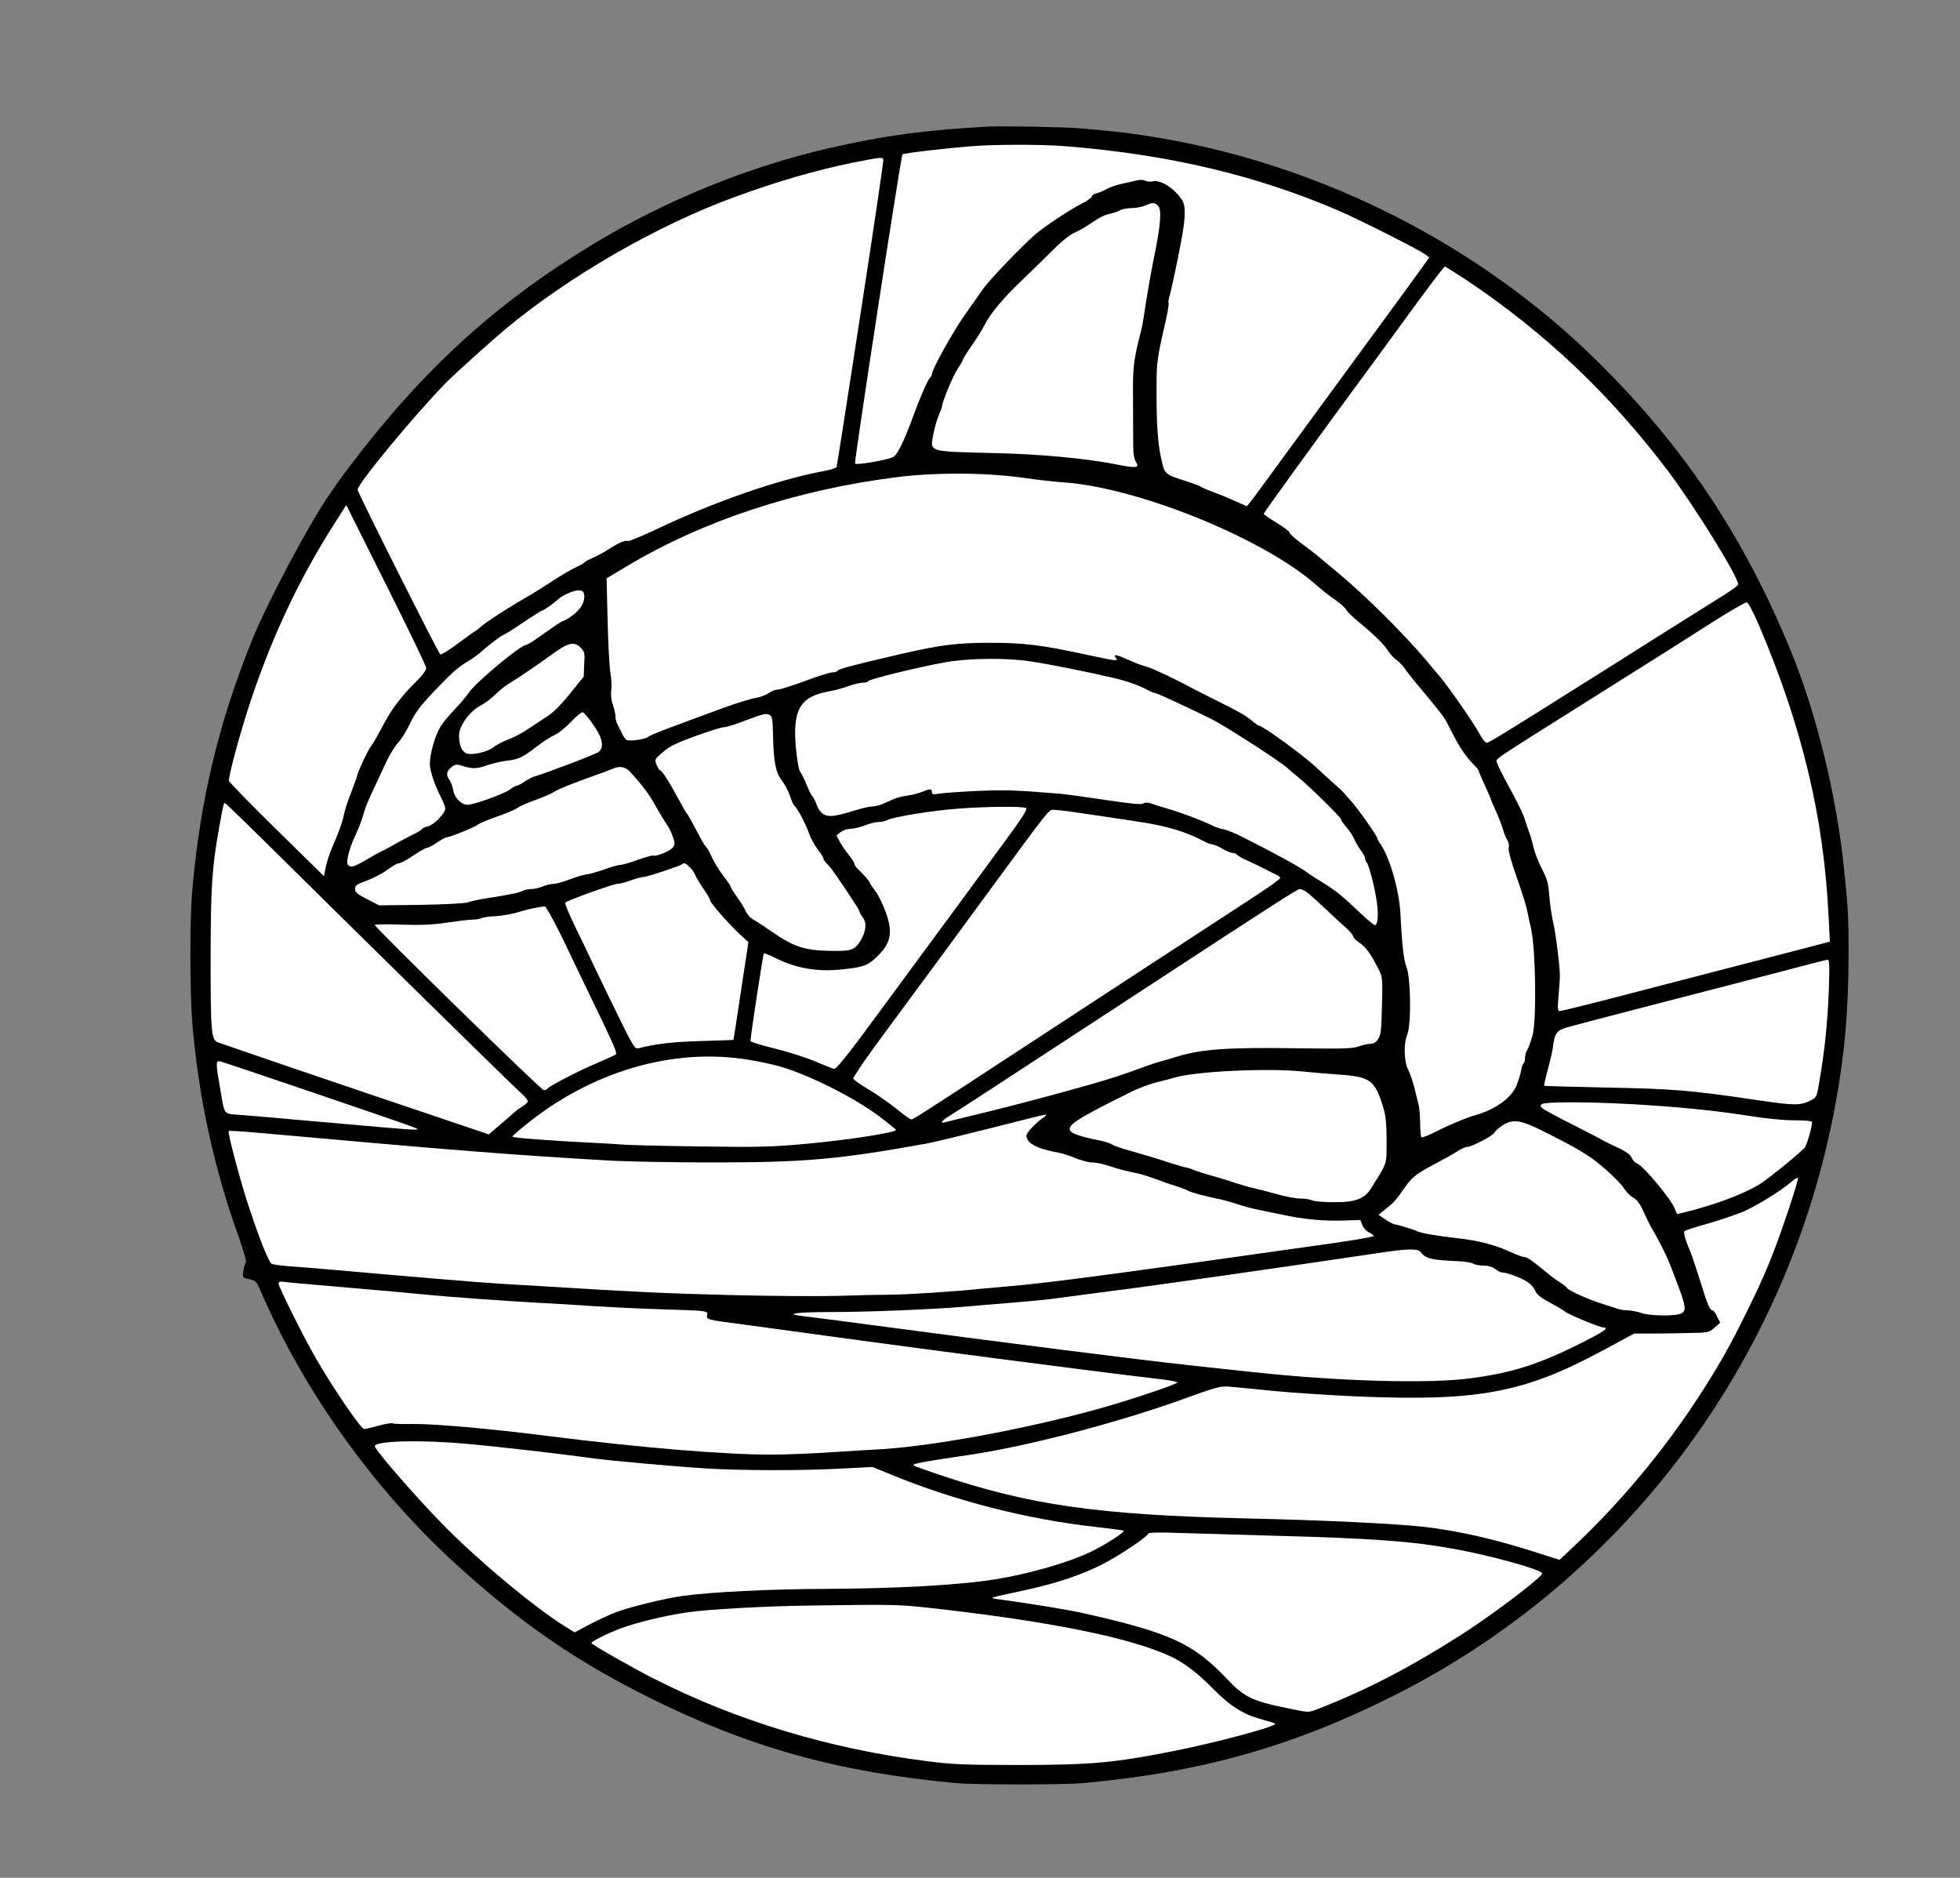 <?xml version="1.0" standalone="no"?>
<!DOCTYPE svg PUBLIC "-//W3C//DTD SVG 20010904//EN"
 "http://www.w3.org/TR/2001/REC-SVG-20010904/DTD/svg10.dtd">
<svg id="dolphin" version="1.0" xmlns="http://www.w3.org/2000/svg"
 width="1140pt" height="1092pt" viewBox="0 0 1140 1092"
 preserveAspectRatio="xMidYMid meet">
<rect x="0" y="0" width="1140" height="1092" fill="#808080" stroke="none"/>
<g transform="translate(0,1092) scale(0.1,-0.1)"
fill="#000000" stroke="none">
<path fill="#000000" stroke="none" d="M5755 10184 c-358 -18 -612 -52 -930
-125 -469 -107 -952 -303 -1374 -558 -565 -342 -990 -729 -1415 -1290 -39 -51
-75 -101 -81 -110 -5 -9 -20 -31 -33 -48 -116 -164 -367 -635 -457 -858 -192
-476 -300 -926 -346 -1445 -16 -173 -15 -604 0 -785 37 -432 126 -840 270
-1240 27 -77 46 -142 42 -145 -4 -3 -11 -24 -15 -47 -6 -40 -5 -43 21 -49 50
-11 53 -13 73 -58 256 -597 668 -1173 1155 -1614 370 -335 692 -556 1117 -767
578 -287 1091 -430 1773 -494 116 -11 632 -11 750 0 683 63 1215 213 1805 510
1338 673 2288 1944 2564 3429 55 295 78 557 78 895 0 200 -3 260 -28 495 -44
423 -161 896 -308 1255 -275 668 -621 1186 -1125 1684 -758 748 -1794 1234
-2856 1341 -55 5 -125 12 -155 14 -82 7 -445 14 -525 10z"/>
<path fill="#ffffff" stroke="none" d="M6195 10070 c601 -48 1112 -169 1593
-376 122 -53 465 -226 501 -253 l24 -18 -31 -44 c-18 -24 -55 -76 -84 -116
-29 -39 -92 -125 -139 -190 -317 -432 -394 -538 -567 -774 -105 -145 -203
-277 -216 -294 l-24 -29 -63 28 c-35 16 -93 40 -129 53 -35 13 -69 28 -75 32
-5 5 -41 18 -80 31 -132 42 -131 42 -150 128 -21 93 -29 206 -28 412 0 156 1
166 55 403 11 49 17 91 15 94 -3 2 -1 19 4 36 13 44 57 253 75 357 20 116 20
175 -1 207 -46 70 -126 120 -172 108 -13 -3 -32 -1 -42 4 -11 6 -31 7 -52 1
-19 -4 -59 -14 -89 -20 -30 -7 -68 -20 -85 -30 -16 -10 -42 -20 -57 -24 -16
-3 -28 -12 -28 -19 0 -6 -26 -25 -58 -41 -70 -36 -213 -130 -267 -176 -78 -67
-274 -271 -310 -324 -12 -17 -59 -85 -106 -151 -72 -103 -189 -315 -189 -342
0 -5 -5 -14 -11 -20 -15 -15 -61 -122 -105 -243 -42 -115 -79 -193 -104 -215
-18 -16 -217 -52 -227 -41 -6 6 267 1789 276 1798 6 7 215 32 391 47 148 12
414 12 555 1z"/>
<path fill="#ffffff" stroke="none" d="M5005 9095 c-74 -484 -137 -885 -139
-891 -2 -5 -35 -16 -72 -23 -260 -47 -641 -179 -974 -338 -85 -40 -160 -71
-167 -69 -16 6 -54 -10 -113 -48 -24 -16 -65 -38 -90 -49 -25 -11 -47 -23 -50
-27 -3 -4 -21 -15 -40 -24 -49 -24 -84 -44 -167 -98 -40 -26 -85 -54 -100 -63
-120 -68 -268 -163 -299 -192 -14 -13 -27 -23 -30 -23 -2 0 -47 -32 -99 -71
-52 -39 -99 -68 -104 -65 -11 7 -481 942 -481 958 0 35 329 433 515 623 43 45
255 235 340 307 368 308 887 608 1340 773 245 90 473 156 685 199 167 33 174
34 178 16 1 -8 -58 -411 -133 -895z"/>
<path fill="#ffffff" stroke="none" d="M6736 9723 c22 -22 15 -113 -25 -306
-16 -78 -36 -194 -46 -257 -9 -63 -20 -131 -25 -150 -48 -190 -52 -221 -50
-409 0 -102 1 -221 1 -265 0 -54 5 -86 16 -102 23 -36 3 -38 -118 -14 -172 34
-439 59 -699 65 -398 10 -381 4 -361 111 7 37 21 87 32 110 10 24 19 48 19 54
0 23 64 177 90 215 15 22 30 48 33 58 4 10 27 47 52 82 25 35 58 88 73 118 34
66 108 155 221 262 46 44 123 119 170 166 55 55 103 94 133 107 27 11 73 39
104 61 31 22 73 43 93 46 20 4 48 13 63 21 14 8 46 14 71 14 25 0 60 7 78 15
44 19 54 18 75 -2z"/>
<path fill="#ffffff" stroke="none" d="M8530 9291 c458 -307 838 -667 1176
-1116 153 -204 404 -609 404 -654 0 -5 -39 -34 -87 -64 -49 -30 -218 -137
-378 -237 -159 -101 -348 -220 -420 -265 -476 -300 -566 -355 -578 -355 -8 0
-26 24 -42 53 -33 62 -172 262 -229 331 -23 26 -58 69 -80 95 -129 154 -360
383 -521 516 -27 22 -67 56 -90 75 -22 19 -73 59 -113 88 -40 30 -72 59 -72
65 0 7 -34 32 -75 57 -41 25 -75 48 -75 52 0 6 335 469 564 779 23 30 140 191
261 357 121 166 224 302 228 302 4 0 61 -36 127 -79z"/>
<path fill="#ffffff" stroke="none" d="M5955 8141 c77 -11 181 -23 230 -26
435 -30 1166 -327 1472 -598 33 -29 82 -68 111 -87 28 -19 56 -44 63 -57 6
-12 40 -44 74 -72 87 -71 148 -131 169 -167 10 -16 30 -38 45 -49 15 -10 37
-32 49 -49 12 -18 41 -55 64 -83 134 -160 168 -202 188 -243 50 -99 66 -127
96 -170 18 -25 44 -56 58 -69 14 -14 26 -28 26 -32 0 -4 16 -42 35 -83 19 -42
35 -78 35 -81 0 -2 13 -33 29 -68 16 -35 35 -83 42 -108 7 -24 19 -54 27 -66
7 -12 11 -31 7 -42 -4 -13 13 -77 45 -168 29 -81 56 -166 60 -188 5 -22 16
-76 26 -120 26 -122 32 -525 8 -615 -10 -36 -23 -74 -31 -85 -7 -11 -13 -32
-13 -47 0 -15 -4 -29 -9 -32 -4 -3 -11 -22 -14 -42 -3 -20 -16 -60 -27 -88
-31 -73 -127 -141 -245 -173 -44 -12 -150 -56 -222 -93 -42 -21 -80 -37 -85
-34 -4 3 -8 40 -8 82 0 42 -5 93 -10 112 -5 19 -16 63 -24 98 -9 34 -25 80
-36 102 -24 48 -27 151 -5 203 24 57 21 326 -4 392 -17 47 -26 120 -36 315 -7
134 -63 326 -116 402 -11 14 -19 30 -19 35 0 12 -119 180 -151 214 -13 14 -31
34 -40 45 -9 10 -28 30 -43 42 -16 13 -69 62 -119 108 -76 72 -313 244 -335
244 -4 0 -23 14 -42 30 -34 29 -80 55 -240 134 -41 21 -84 42 -95 48 -89 49
-237 120 -270 129 -42 12 -50 15 -127 48 -57 26 -76 27 -58 6 18 -22 5 -20
-177 19 -252 55 -359 68 -553 68 -191 0 -288 -12 -510 -63 -270 -62 -375 -90
-378 -99 -2 -6 -15 -10 -30 -10 -14 0 -86 -22 -159 -50 -73 -27 -145 -50 -159
-50 -13 0 -37 -9 -52 -20 -15 -11 -50 -24 -77 -29 -28 -4 -108 -29 -180 -55
-331 -121 -431 -159 -445 -171 -18 -15 -110 -28 -127 -17 -6 4 -17 19 -23 32
-6 14 -17 36 -25 50 -8 14 -15 37 -15 51 0 15 -7 46 -15 70 -10 27 -13 58 -10
84 4 22 1 69 -5 105 -6 36 -13 173 -16 306 l-6 241 121 72 c442 264 986 443
1566 516 229 29 523 27 740 -4z"/>
<path fill="#ffffff" stroke="none" d="M2479 7035 c1 -12 -24 -45 -60 -80 -78
-77 -138 -154 -180 -233 -51 -95 -65 -120 -77 -135 -18 -21 -74 -139 -83 -172
-4 -16 -22 -66 -39 -110 -18 -44 -35 -98 -39 -120 -7 -41 -38 -125 -74 -205
-11 -25 -25 -70 -32 -100 l-11 -55 -275 270 c-151 148 -275 276 -277 283 -6
22 67 290 128 472 127 380 287 717 494 1039 l60 94 232 -464 c128 -255 233
-473 233 -484z"/>
<path fill="#ffffff" stroke="none" d="M3398 7458 c5 -38 -22 -84 -70 -118
-22 -17 -45 -30 -50 -30 -4 0 -31 -16 -58 -35 -28 -19 -72 -51 -100 -70 -27
-19 -54 -35 -59 -35 -32 0 -293 -217 -333 -277 -14 -21 -52 -65 -84 -99 -32
-33 -71 -80 -85 -105 -29 -48 -59 -155 -59 -211 0 -39 26 -118 64 -193 14 -27
26 -58 26 -67 0 -27 -67 -96 -100 -103 -17 -4 -33 -11 -36 -17 -4 -6 -30 -21
-58 -34 -28 -14 -73 -38 -101 -54 -27 -16 -61 -33 -73 -39 -13 -6 -55 -29 -92
-51 -72 -42 -89 -47 -106 -30 -13 13 5 90 39 163 26 56 44 104 57 152 4 17 27
71 50 120 23 50 58 124 77 165 19 41 50 91 68 110 18 19 50 70 70 113 29 62
58 100 138 185 106 111 139 141 206 181 22 13 50 34 63 45 39 35 112 92 128
100 25 11 51 28 142 89 47 31 89 57 92 57 8 0 64 39 91 64 29 27 96 55 125 53
19 -2 26 -8 28 -29z"/>
<path fill="#ffffff" stroke="none" d="M10228 7290 c254 -594 381 -1126 408
-1706 l7 -140 -84 -22 c-94 -25 -726 -188 -1179 -306 -162 -42 -301 -76 -309
-76 -11 0 -13 16 -6 88 4 48 7 98 8 112 0 60 -24 251 -39 315 -9 39 -19 109
-23 156 -5 72 -12 97 -42 155 -20 38 -42 94 -49 124 -7 30 -18 71 -26 90 -7
19 -18 53 -25 74 -11 36 -31 78 -122 246 -19 36 -37 74 -41 86 -7 22 -40 0
539 364 480 302 533 335 720 455 99 63 187 113 195 112 8 -1 37 -55 68 -127z"/>
<path fill="#ffffff" stroke="none" d="M3377 7154 c23 -23 25 -31 21 -97 l-3
-72 -80 -99 c-55 -68 -98 -111 -137 -135 -31 -20 -81 -53 -111 -73 -30 -21
-80 -47 -111 -58 -31 -12 -69 -32 -84 -44 -36 -30 -133 -51 -162 -36 -26 14
-40 49 -40 103 0 56 62 142 127 175 24 13 63 42 85 64 23 23 57 50 77 62 44
26 161 105 245 166 99 73 135 82 173 44z"/>
<path fill="#ffffff" stroke="none" d="M5993 7074 c108 -16 332 -61 482 -96
85 -20 146 -42 207 -74 14 -8 31 -14 36 -14 10 0 183 -80 327 -151 79 -39 411
-253 446 -288 9 -9 36 -32 60 -51 62 -50 249 -233 249 -245 0 -5 14 -26 31
-45 17 -19 38 -51 46 -70 8 -19 26 -49 39 -67 13 -17 24 -38 24 -45 0 -8 4
-18 9 -23 13 -14 48 -149 59 -230 11 -77 6 -135 -12 -135 -6 1 -45 33 -87 73
-115 109 -140 129 -260 202 -9 6 -37 24 -62 42 -39 28 -190 110 -379 205 -31
15 -72 31 -90 35 -18 3 -44 11 -58 18 -67 33 -185 78 -265 101 -27 8 -68 20
-89 28 -29 10 -45 11 -57 3 -12 -7 -72 -1 -220 21 -112 17 -235 34 -274 37
-256 21 -317 22 -480 15 -99 -5 -197 -12 -217 -16 -31 -5 -38 -4 -38 10 0 20
-11 20 -57 1 -20 -8 -57 -18 -82 -21 -25 -3 -62 -12 -81 -20 -19 -9 -50 -22
-68 -30 -18 -8 -45 -14 -59 -14 -15 0 -54 -9 -87 -19 -123 -38 -162 -44 -193
-28 -18 10 -33 30 -42 54 -7 21 -19 45 -26 53 -8 8 -23 40 -35 70 -12 30 -28
62 -35 70 -8 9 -18 64 -25 133 -22 230 22 307 195 337 28 5 76 18 107 29 32
12 71 21 88 21 16 0 30 4 30 9 0 10 296 83 450 110 136 24 356 26 493 5z"/>
<path fill="#ffffff" stroke="none" d="M3451 6705 c54 -77 64 -129 32 -157
-15 -13 -290 -118 -373 -143 -14 -4 -41 -18 -60 -31 -19 -13 -40 -24 -46 -24
-6 0 -23 -9 -36 -20 -32 -25 -211 -90 -248 -90 -37 0 -76 39 -84 85 -4 22 -14
48 -22 59 -21 30 -17 52 11 74 22 17 31 19 58 10 63 -20 88 -20 145 0 31 11
84 24 117 28 72 8 93 18 180 85 36 28 83 57 103 66 20 8 61 42 92 74 30 32 61
58 69 57 8 -2 36 -34 62 -73z"/>
<path fill="#ffffff" stroke="none" d="M4480 6760 c11 -7 15 -32 16 -107 3
-160 15 -225 50 -270 17 -21 39 -62 48 -90 10 -29 21 -55 26 -58 15 -10 68
-108 85 -160 9 -27 32 -70 51 -94 19 -24 34 -49 34 -55 0 -6 11 -21 24 -33 20
-19 66 -86 163 -234 13 -19 23 -39 23 -43 0 -4 9 -19 19 -32 24 -31 18 -82
-15 -136 -32 -51 -50 -58 -146 -58 -174 1 -234 19 -369 112 -42 29 -90 61
-107 70 -17 9 -38 32 -45 50 -8 18 -31 55 -51 83 -20 27 -36 54 -36 58 0 5
-20 34 -44 65 -24 31 -53 80 -66 107 -12 28 -25 52 -29 55 -9 7 -28 39 -52 85
-36 69 -56 104 -66 117 -6 7 -26 42 -45 78 -48 91 -98 170 -108 170 -4 0 -13
14 -21 32 -13 31 -12 32 35 73 38 34 77 53 189 94 78 28 153 52 167 52 14 0
70 17 125 39 109 41 123 44 145 30z"/>
<path fill="#ffffff" stroke="none" d="M3664 6433 c73 -81 106 -124 142 -187
44 -78 53 -91 76 -126 10 -14 24 -44 32 -67 12 -35 12 -44 0 -61 -14 -20 -100
-56 -114 -47 -4 2 -44 -9 -90 -25 -45 -17 -92 -30 -104 -30 -11 0 -53 -12 -91
-26 -39 -14 -86 -27 -105 -29 -19 -3 -64 -16 -99 -30 -36 -14 -77 -25 -92 -25
-14 0 -43 -7 -62 -15 -20 -8 -50 -15 -67 -15 -17 0 -40 -5 -51 -11 -21 -11
-66 -20 -209 -43 -47 -7 -97 -18 -111 -24 -14 -5 -133 -12 -270 -14 l-244 -3
-70 36 c-57 29 -70 40 -70 60 0 20 10 27 71 49 39 15 92 43 119 63 26 20 56
37 65 37 10 0 48 20 84 45 37 25 73 45 80 45 7 0 33 13 57 30 24 16 49 30 54
30 19 0 170 61 185 75 8 7 58 28 110 46 52 18 106 41 120 51 14 10 64 32 110
48 47 17 96 39 110 49 14 10 90 41 170 70 80 28 154 56 165 61 38 17 73 11 99
-17z"/>
<path fill="#ffffff" stroke="none" d="M1565 6002 c513 -508 1431 -1410 1468
-1441 20 -18 37 -38 37 -45 0 -6 -13 -20 -30 -29 -16 -10 -35 -23 -42 -30 -7
-7 -45 -39 -84 -73 l-71 -61 -349 118 c-445 149 -1191 404 -1226 417 -40 16
-43 56 -43 502 1 404 7 507 50 750 23 127 26 140 33 140 4 0 119 -112 257
-248z"/>
<path fill="#ffffff" stroke="none" d="M5968 6221 c11 -6 -25 -61 -144 -222
-87 -118 -179 -243 -205 -279 -26 -36 -96 -131 -156 -212 -59 -80 -218 -295
-352 -478 -180 -245 -248 -330 -260 -326 -9 2 -61 23 -116 46 -55 23 -161 56
-235 74 -74 18 -135 37 -135 42 1 35 73 505 78 510 2 2 35 -11 73 -30 116 -57
238 -78 374 -64 126 12 157 22 208 72 85 81 97 142 53 264 -17 46 -44 101 -61
122 -16 21 -30 41 -30 45 0 7 -42 56 -72 83 -10 9 -18 22 -18 28 0 7 -15 30
-32 51 -18 22 -42 56 -53 77 l-20 38 24 19 c13 10 38 19 57 19 18 0 56 9 84
20 28 11 64 20 81 20 17 0 39 5 50 11 36 19 262 56 419 67 154 12 372 14 388
3z"/>
<path fill="#ffffff" stroke="none" d="M6297 6190 c71 -10 209 -31 308 -46
178 -26 287 -58 395 -115 19 -11 42 -19 50 -19 8 0 35 -11 59 -25 23 -14 51
-25 61 -25 11 0 22 -5 25 -11 4 -5 32 -22 63 -35 32 -14 71 -33 87 -42 31 -16
59 -30 84 -42 8 -3 16 -11 17 -16 2 -5 -81 -64 -184 -130 -219 -143 -882 -575
-1407 -919 -492 -322 -544 -355 -555 -355 -5 0 -46 29 -90 65 -45 35 -117 86
-162 112 -44 26 -82 53 -85 60 -2 6 53 89 123 185 155 210 284 386 334 453 21
28 158 214 305 415 407 554 372 510 411 510 19 0 91 -9 161 -20z"/>
<path fill="#ffffff" stroke="none" d="M4014 5875 c13 -13 27 -34 31 -46 4
-11 25 -46 46 -77 21 -30 39 -60 39 -67 0 -14 107 -137 172 -197 l51 -47 -11
-73 c-6 -40 -26 -167 -43 -283 -17 -115 -32 -211 -33 -212 -1 -1 -85 -4 -186
-7 -162 -4 -264 -16 -362 -41 -28 -7 -28 -6 -163 270 -74 153 -135 279 -135
281 0 1 -31 67 -70 145 -38 79 -67 146 -62 150 14 14 279 109 303 109 13 0 48
9 77 20 29 11 62 20 75 20 20 0 215 65 226 75 9 10 21 5 45 -20z"/>
<path fill="#ffffff" stroke="none" d="M7606 5728 c16 -13 63 -55 104 -94 41
-39 94 -88 118 -109 23 -20 42 -43 42 -50 0 -7 16 -23 35 -36 39 -26 68 -66
110 -149 27 -53 27 -55 23 -219 -3 -140 -7 -170 -22 -193 -12 -19 -27 -28 -45
-28 -14 0 -46 -7 -70 -16 -37 -12 -93 -14 -360 -10 -394 6 -551 -5 -690 -47
-25 -8 -66 -20 -91 -27 -25 -6 -70 -21 -100 -32 -161 -60 -250 -87 -511 -158
-157 -43 -367 -97 -465 -120 -98 -24 -184 -45 -191 -47 -27 -10 -12 13 20 32
30 17 306 197 1167 760 768 502 866 565 881 565 9 0 29 -10 45 -22z"/>
<path fill="#ffffff" stroke="none" d="M3267 5473 c47 -98 119 -248 160 -333
137 -282 164 -343 156 -351 -4 -4 -52 -26 -106 -49 -106 -44 -283 -136 -293
-151 -3 -5 -12 -9 -21 -9 -15 0 -983 946 -983 961 0 4 69 5 153 2 113 -4 180
-1 262 11 61 9 128 17 150 18 22 0 47 4 56 9 9 4 38 9 65 10 52 2 117 14 174
32 32 10 95 23 128 26 7 0 49 -74 99 -176z"/>
<path fill="#ffffff" stroke="none" d="M10637 5160 c-7 -182 -23 -342 -54
-523 -15 -93 -18 -99 -47 -114 -63 -33 -94 -33 -306 -2 -405 60 -494 67 -905
75 -187 4 -342 8 -344 10 -1 1 8 45 22 96 14 51 28 111 30 133 9 75 21 92 79
110 29 8 211 56 403 106 508 131 759 196 940 244 88 23 166 43 174 44 12 1 13
-28 8 -179z"/>
<path fill="#ffffff" stroke="none" d="M4360 4756 c52 -8 129 -25 170 -36 178
-50 458 -192 605 -308 39 -31 72 -57 74 -59 11 -8 -17 -16 -144 -38 -75 -13
-241 -34 -368 -46 -208 -19 -274 -21 -632 -16 -220 3 -420 8 -445 11 -25 2
-101 7 -170 10 -241 12 -470 29 -470 36 0 3 30 31 68 61 388 319 870 460 1312
385z"/>
<path fill="#ffffff" stroke="none" d="M1810 4570 c665 -227 642 -218 603
-219 -18 -1 -105 6 -195 14 -90 8 -244 21 -343 30 -99 8 -225 20 -280 25 -55
5 -142 12 -192 16 -107 8 -95 -7 -123 156 -26 150 -26 162 3 155 12 -3 249
-82 527 -177z"/>
<path fill="#ffffff" stroke="none" d="M7575 4689 c50 -5 144 -13 210 -18 186
-12 213 -32 262 -196 13 -45 18 -93 18 -190 -1 -144 7 -119 -92 -278 -38 -60
-94 -80 -221 -78 -57 0 -111 5 -122 11 -10 5 -40 10 -67 10 -26 0 -88 12 -138
26 -49 14 -109 29 -132 34 -24 5 -75 20 -115 33 -40 14 -102 32 -138 42 -36
10 -79 24 -97 31 -17 8 -36 14 -41 14 -6 0 -50 13 -99 28 -78 26 -119 38 -278
84 -22 7 -49 17 -60 24 -11 7 -45 17 -75 23 -101 20 -154 38 -165 55 -19 33
40 71 347 223 47 24 117 50 155 59 37 9 84 21 103 27 122 37 542 57 745 36z"/>
<path fill="#ffffff" stroke="none" d="M9470 4500 c276 -15 498 -37 695 -68
104 -17 210 -27 273 -27 61 0 102 -4 102 -10 -1 -30 -32 -139 -44 -150 -47
-47 -190 -163 -250 -204 -76 -51 -228 -112 -387 -155 -53 -14 -99 -26 -102
-26 -3 0 -10 13 -15 29 -19 54 -186 255 -222 266 -9 3 -22 16 -28 29 -11 25
-33 40 -112 76 -25 12 -52 25 -60 30 -8 6 -87 46 -175 91 -88 44 -167 87 -175
95 -13 13 -13 16 0 24 20 13 259 13 500 0z"/>
<path fill="#ffffff" stroke="none" d="M6070 4422 c-42 -28 -100 -89 -100
-105 0 -45 61 -78 190 -101 19 -3 62 -17 95 -31 33 -13 76 -25 96 -25 20 0 58
-7 85 -16 81 -26 117 -35 164 -44 25 -4 77 -20 115 -34 39 -15 93 -34 120 -42
28 -8 59 -20 70 -26 21 -12 96 -33 180 -50 28 -5 77 -19 110 -30 33 -11 90
-27 128 -34 37 -8 100 -21 140 -29 119 -25 226 -36 340 -33 l109 3 12 -30 c7
-17 25 -36 40 -43 14 -6 26 -15 26 -20 0 -4 -102 -22 -227 -40 -1276 -181
-1659 -232 -1893 -252 -69 -6 -145 -13 -170 -15 -135 -15 -429 -34 -520 -34
-58 0 -197 -3 -310 -7 -113 -3 -396 -1 -630 5 -383 10 -534 17 -1082 51 -90 5
-203 12 -253 15 -118 7 -569 45 -960 80 -93 8 -210 18 -260 21 -49 4 -97 10
-106 15 -17 9 -85 183 -147 379 -47 150 -109 387 -102 393 3 2 73 -2 155 -9
1157 -104 1502 -131 2077 -164 98 -5 357 -10 576 -10 543 0 736 17 1252 110
36 6 202 47 370 89 168 43 312 79 320 79 9 1 4 -6 -10 -16z"/>
<path fill="#ffffff" stroke="none" d="M8977 4341 c153 -76 227 -118 287 -161
69 -50 164 -139 187 -178 12 -18 34 -39 49 -47 20 -10 39 -36 60 -82 17 -38
35 -75 40 -83 39 -65 90 -164 108 -210 99 -253 104 -274 75 -296 -25 -19 -186
-18 -238 1 -22 8 -57 14 -77 15 -20 0 -47 4 -60 9 -13 4 -50 17 -83 27 -77 23
-200 78 -210 93 -3 7 -24 22 -44 35 -21 13 -58 41 -84 63 -82 67 -105 83 -122
83 -9 0 -49 15 -88 33 -83 38 -176 62 -297 76 -120 14 -212 29 -235 40 -26 12
-121 41 -133 41 -6 0 -29 12 -52 27 l-42 28 24 20 c13 11 35 29 49 40 14 11
44 47 66 80 56 81 72 94 188 156 55 29 116 63 135 76 19 12 43 23 53 23 26 0
154 67 160 84 3 8 23 26 44 40 63 41 104 35 240 -33z"/>
<path fill="#ffffff" stroke="none" d="M10402 3883 c-84 -250 -133 -371 -238
-583 -105 -214 -168 -324 -286 -506 -204 -313 -453 -611 -719 -862 l-88 -83
-123 39 c-236 77 -457 128 -658 152 -159 19 -594 40 -1045 50 -857 20 -1257
77 -1782 254 -72 24 -139 48 -148 53 -16 10 35 20 320 62 345 51 867 188 1250
326 189 69 215 76 265 71 30 -2 147 -14 260 -25 113 -11 333 -25 490 -32 696
-29 965 21 1421 267 l184 99 95 0 c52 0 150 1 217 3 120 2 123 3 155 31 l33
29 -18 36 c-9 20 -21 36 -26 36 -16 0 -29 30 -71 167 -22 71 -48 148 -58 173
-31 73 -42 114 -34 121 4 4 64 24 134 43 69 20 161 51 205 69 79 34 220 121
283 175 19 17 36 26 38 21 2 -4 -23 -88 -56 -186z"/>
<path fill="#ffffff" stroke="none" d="M8265 3637 c26 -36 64 -45 210 -51 39
-1 80 -8 92 -14 12 -7 40 -12 63 -12 27 0 51 -7 67 -20 14 -11 32 -20 40 -20
30 0 120 -34 151 -58 19 -13 38 -36 43 -51 7 -18 31 -38 82 -65 39 -21 80 -45
89 -53 19 -17 204 -93 225 -93 36 0 0 -25 -134 -92 -240 -121 -400 -172 -638
-203 -244 -33 -768 -18 -1260 35 -104 11 -275 29 -380 41 -254 27 -1108 135
-1810 229 -203 27 -399 52 -433 56 -116 13 -43 24 158 24 216 0 580 15 765 30
66 6 201 17 300 25 99 8 212 19 250 25 39 5 192 26 340 45 248 31 1054 147
1510 215 194 30 252 31 270 7z"/>
<path fill="#ffffff" stroke="none" d="M1875 3445 c406 -35 525 -46 615 -55
111 -11 454 -36 620 -45 63 -3 144 -8 180 -10 193 -14 417 -25 590 -30 232 -7
240 -8 233 -34 -6 -25 -5 -25 222 -55 105 -14 422 -57 705 -96 283 -38 623
-83 755 -100 132 -17 359 -46 505 -65 146 -19 332 -42 413 -51 91 -10 143 -20
134 -25 -36 -21 -281 -102 -444 -148 -442 -124 -1014 -228 -1318 -241 -11 0
-114 -7 -230 -14 -115 -8 -277 -15 -360 -15 -277 -1 -768 40 -1307 108 -336
43 -667 72 -789 70 -58 -1 -110 0 -115 4 -5 3 -41 -3 -79 -13 -39 -11 -78 -20
-87 -20 -19 0 -184 242 -283 415 -72 125 -215 412 -215 431 0 11 10 13 38 9
20 -3 118 -12 217 -20z"/>
<path fill="#ffffff" stroke="none" d="M2709 2524 c168 -14 588 -63 736 -84
96 -14 476 -48 670 -60 199 -12 554 -13 785 0 l175 9 110 -45 c370 -152 788
-259 1183 -303 89 -10 165 -20 168 -23 7 -8 -118 -88 -191 -122 -133 -64 -362
-129 -555 -160 -221 -35 -574 -54 -1001 -56 -305 -1 -656 -18 -819 -41 -103
-14 -302 -63 -386 -94 -38 -15 -108 -47 -156 -72 l-86 -46 -53 33 c-170 105
-484 364 -696 577 -150 150 -413 451 -413 473 0 31 264 38 529 14z"/>
<path fill="#ffffff" stroke="none" d="M7420 1989 c563 -15 794 -32 1035 -76
213 -38 515 -122 515 -143 0 -21 -289 -241 -470 -356 -297 -190 -557 -325
-837 -433 -51 -20 -52 -20 -145 -1 -235 47 -278 67 -383 178 -196 206 -330
267 -830 380 -82 19 -322 58 -485 80 -74 10 -83 6 134 53 187 40 344 92 467
157 96 50 251 154 258 174 2 6 67 8 195 3 105 -3 351 -10 546 -16z"/>
<path fill="#ffffff" stroke="none" d="M5403 1570 c711 -79 1186 -176 1417
-288 73 -36 148 -94 235 -182 102 -103 174 -149 284 -179 41 -11 76 -22 78
-25 14 -14 -346 -111 -601 -161 -335 -66 -474 -79 -886 -79 -315 0 -389 3
-536 22 -567 71 -1108 235 -1589 479 -128 65 -365 200 -365 208 0 10 92 56
169 85 105 38 254 74 391 94 115 17 455 36 700 39 486 7 522 7 703 -13z"/>
</g>
</svg>
